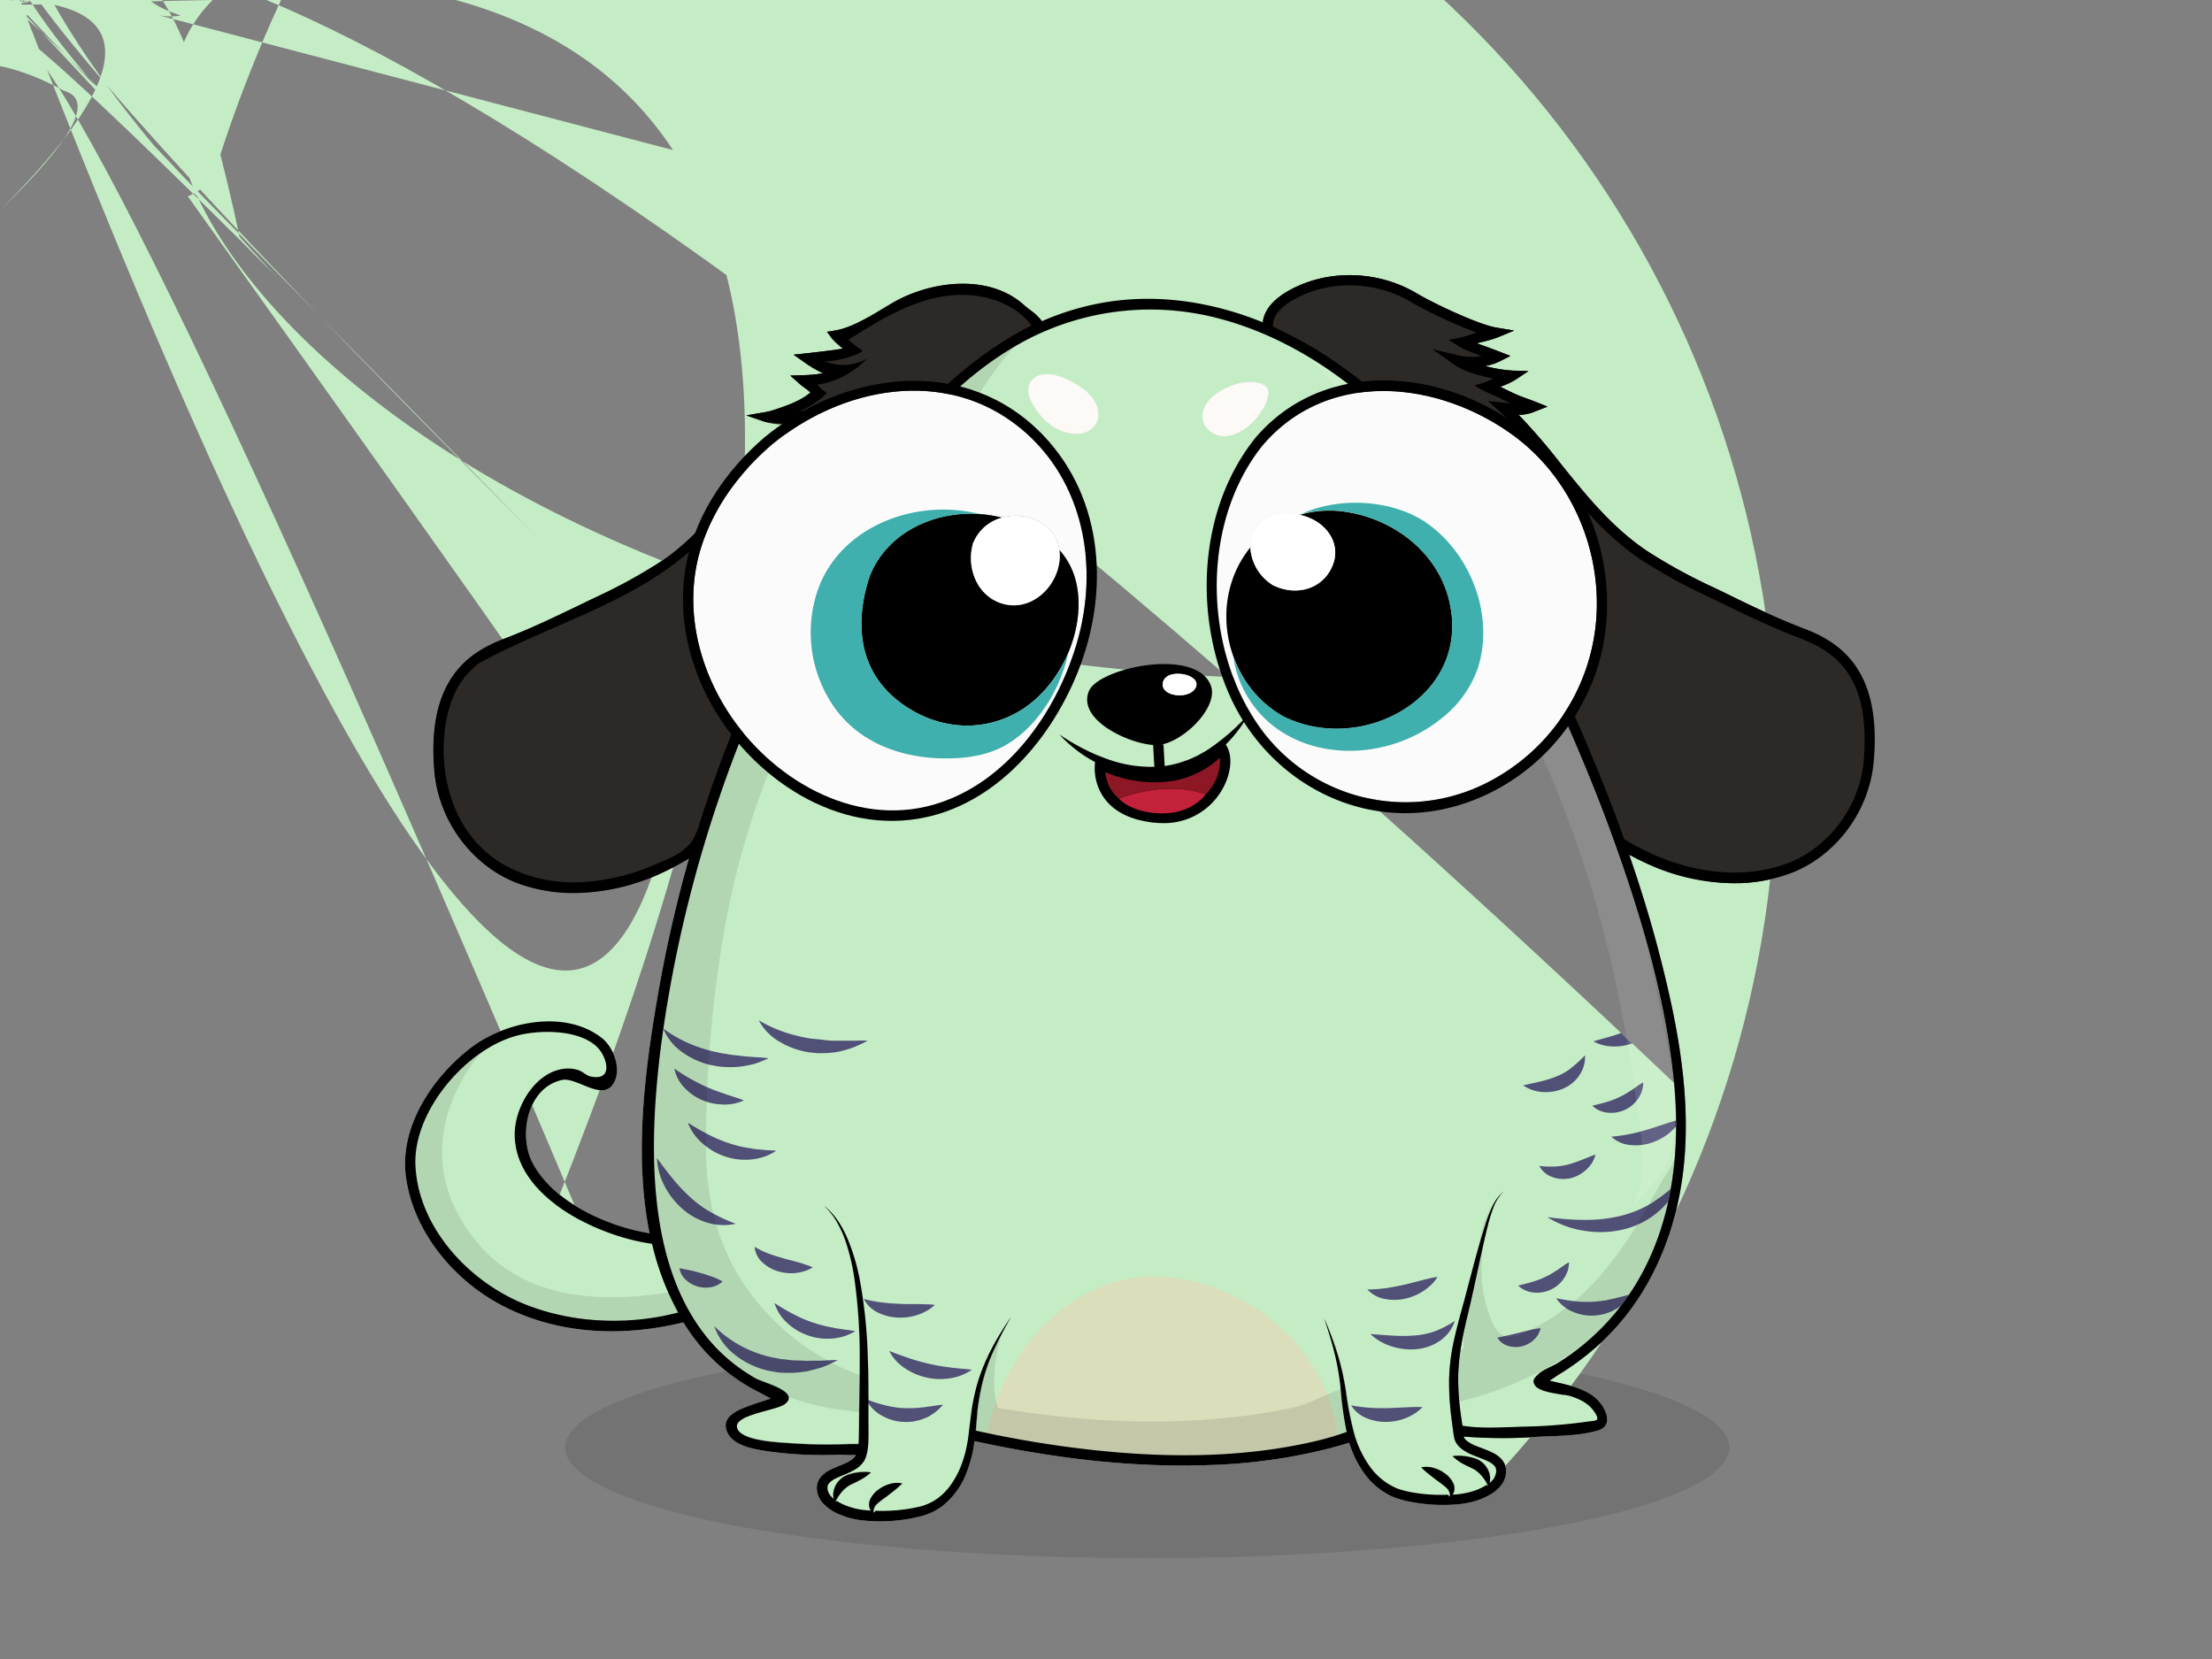 <!--  ~ Copyright (C) 2018 Baidu, Inc. All Rights Reserved.  --><svg viewBox="0 0 640 480" xmlns="http://www.w3.org/2000/svg"><rect x="0" y="0" width="640" height="480" fill="#808080" stroke="none"/>    <g id="back-ground-cl">        <rect fill="none" width="640" height="480" />        <ellipse opacity="0.1" cx="331.93" cy="418.82" rx="168.39" ry="32.01"/>    </g>    <g id="body">        <defs>            <clipPath id="outline">                <path fill="none"  d="M180.84,358.23c-13.37-3.79-31.9-13.93-31.89-30.06,0-7.83,5.89-17.95,14.25-18.91a9.84,9.84,0,0,1,4.14.38c1.26.4,2.41,1.63,3.63,1.87,6.6,1.28,4.62-5.39,2.32-8-5-5.78-17.34-5.63-24-3.76-14.65,4.1-29.75,21.85-29.06,37.44.77,17.19,14.14,32.19,29.19,39.12,14.31,6.59,31.64,7.43,46.85,3.51a78.41,78.41,0,0,1-7.55-19.88A60.85,60.85,0,0,1,180.84,358.23Z"/><path fill="none"  d="M227.26,177.87c11-21.26,23.71-42.61,40.14-60.17,9-9.61,19.47-17.89,31.21-23.51a14.09,14.09,0,0,0-2.36-2c-.65-.49-1.33-1-2-1.58-.38-.34-.77-.67-1.16-1h0c-8.76-6.76-23-5-32.5.13-.36.19-.72.4-1.08.61l-1.68,1C254,93.7,249.36,96.51,245,97.91c1.6,1.34,3,2.5,2.61,4a2.25,2.25,0,0,1-1.89,1.66c-1.49.36-4.65.79-7.31,1.12a7.66,7.66,0,0,0,5.34,1l7.2-1.8L245,108.39c-2.29,1.72-5.44,2.47-8.5,2.81a3.54,3.54,0,0,1,1.23,2.26,2.35,2.35,0,0,1-.78,1.89,21.32,21.32,0,0,1-5.83,3.72l1.17-.23,1.3-.25a15.11,15.11,0,0,1,1.51-.15,8.49,8.49,0,0,0,1.9-.24l1.54,2.57h0c-9.17,5.59-16.37,14.08-23.34,22.3C208.55,150.9,201.69,159,193,164.8a155.52,155.52,0,0,1-19.61,10.75l-3.93,1.9c-7.28,3.51-14.8,7.15-22.44,10-10.21,3.88-20.38,11.08-18.4,35.15,1.1,13.33,10,25.38,22.11,30C162.21,257,176.45,256,189.83,250a80.26,80.26,0,0,0,10.82-6A379.27,379.27,0,0,1,227.26,177.87Z"/><path fill="none"  d="M520.85,184.67c-7.64-2.9-15.17-6.54-22.45-10.06l-3.92-1.89A155.43,155.43,0,0,1,474.88,162c-10.56-7.09-18.13-16.52-25.45-25.65C444.35,130,439.55,124,434,119.1l-3.5-3.1,4.65.49c.75.08,1.38.16,1.93.25-.69-.32-1.37-.66-2-1l-1.69-.83-.58-.26a7,7,0,0,1-2.7-1.74,1.64,1.64,0,0,1-.36-1.47c.21-.86.9-1.32,2.32-1.92-4-.8-8.74-2.19-11.18-3.94L414.45,101l7.66,1.92a17.3,17.3,0,0,0,6.56.13c-2.16-.79-4.63-1.65-5.91-2a1.81,1.81,0,0,1-1.62-1.73c0-1.57,1.51-2,6-3.12a131.34,131.34,0,0,1-18.74-8.73C398,81.3,384.69,81,374.45,86.62c-2.76,1.52-6.07,4-6.19,7.32a2.12,2.12,0,0,0,.07.61c2.72,1.21,5.4,2.53,8,4,17.45,9.58,32.34,23.66,43.88,39.81,6.56,9.19,11.57,19.21,16.62,29.28,5.92,11.76,11.65,23.61,17.05,35.62,5.84,13,11.3,26.22,16.11,39.66a80.76,80.76,0,0,0,8.08,4.26c13.38,6,27.62,7,39.06,2.65,12.12-4.6,21-16.65,22.11-30C541.23,195.74,531.06,188.54,520.85,184.67Z"/><path fill="none"  d="M436.3,173.2c-9.43-18.93-19.18-36.8-34.42-51.77C388,107.82,371,96.84,352.08,92a77.3,77.3,0,0,0-58.72,8.25c-20,11.78-34.51,30.8-46.8,50.08a377.61,377.61,0,0,0-52.42,133.53c-1.64,9-3,18.11-3.91,27.25-2.95,30.41-1.69,70.58,28.42,87.66,2.13,1.21,13,3.8,8.39,7.39-2.4,1.85-14.49,3-13.86,6.68.69,4.07,12.39,4.42,15.14,4.64a154.25,154.25,0,0,0,17.6.25c.53,0,1.45,0,2.42,0q.06-.66.09-1.35c.11-3.78.06-7.79.17-11.67s.13-7.78.11-11.66a160.42,160.42,0,0,0-1.55-23.2,61.18,61.18,0,0,0-2.71-11.26,33,33,0,0,0-2.45-5.25,18.37,18.37,0,0,0-3.63-4.52c3.15,2.36,5.25,5.89,6.81,9.48a61,61,0,0,1,3.42,11.29A144,144,0,0,1,251,393c.14,3.92.19,7.83.18,11.74l0,5.84c0,1.94.07,3.89,0,5.9a21,21,0,0,1-.27,3.11,11.26,11.26,0,0,1-.38,1.6l-.13.4-.18.46a5.61,5.61,0,0,1-.49.86,7.83,7.83,0,0,1-2.67,2.32,25.27,25.27,0,0,1-2.81,1.33c-.91.39-1.79.74-2.58,1.14a6,6,0,0,0-1.87,1.34,2,2,0,0,0-.46,1.63,3.7,3.7,0,0,0,.8,1.91,6.76,6.76,0,0,0,1,1,5.49,5.49,0,0,1,.23-3.1,6.54,6.54,0,0,1,2.79-3.36,8.4,8.4,0,0,1,2-.78,10.89,10.89,0,0,1,1.87-.38A13.21,13.21,0,0,1,252,426a13.14,13.14,0,0,1-3.14,2.28c-1.12.61-2.2,1.07-3,1.5a9.26,9.26,0,0,0-2.27,1.93,12.58,12.58,0,0,0-1.91,3l.46-.38a13.8,13.8,0,0,0,2.26,1.18,20.33,20.33,0,0,0,5.24,1.41c.79.1,1.58.16,2.37.22a2.79,2.79,0,0,1-.44-.92,3.62,3.62,0,0,1,.16-2.18,7.25,7.25,0,0,1,2.47-3,10,10,0,0,1,3.24-1.61,7.37,7.37,0,0,1,3.65-.16,28.07,28.07,0,0,1-2.6,2.27c-.85.67-1.66,1.29-2.49,1.91a19.8,19.8,0,0,0-2.22,1.75,3.12,3.12,0,0,0-.74,1,2.58,2.58,0,0,0-.21,1.56l.56-.58a47.85,47.85,0,0,0,7.57-.3,42,42,0,0,0,5.57-1,14.81,14.81,0,0,0,4.79-2.29,16.64,16.64,0,0,0,3.79-3.88,25,25,0,0,0,2.71-4.86,34.06,34.06,0,0,0,1.72-5.38,46.87,46.87,0,0,0,.89-5.65l.74-5.85q.45-2.92,1.17-5.81c1.92-7.71,5.82-14.69,10.24-21.09a114.47,114.47,0,0,0-5.34,10.39,52.49,52.49,0,0,0-3.46,11c-.38,1.89-.69,3.8-.91,5.71l-.48,5.76a315.77,315.77,0,0,0,34,5.62c21.48,2.29,43.63,2.35,64.74-2.67a85,85,0,0,0,8.6-2.57,97,97,0,0,1-1.61-10.87,72.73,72.73,0,0,0-1.72-11.11c-.87-3.66-2-7.26-3.18-10.85a96.89,96.89,0,0,1,3.95,10.64,74.87,74.87,0,0,1,2.41,11.13,92.35,92.35,0,0,0,2.15,11,30.37,30.37,0,0,0,4.54,9.88,18.59,18.59,0,0,0,8.12,6.57,28.16,28.16,0,0,0,5.23,1.25,43.47,43.47,0,0,0,5.47.53c1.29.05,2.59,0,3.89,0l.55.57a2.58,2.58,0,0,0-.2-1.56,3.44,3.44,0,0,0-.74-1,25,25,0,0,0-2.22-1.75c-.83-.61-1.65-1.24-2.49-1.9a28.12,28.12,0,0,1-2.61-2.27,7.41,7.41,0,0,1,3.66.16,9.89,9.89,0,0,1,3.23,1.61,7.13,7.13,0,0,1,2.48,3,3.59,3.59,0,0,1,.15,2.17,2.82,2.82,0,0,1-.45.94h.24a23.88,23.88,0,0,0,5.27-.87,17,17,0,0,0,4.38-1.94l.45.38a12.58,12.58,0,0,0-1.91-3,9.22,9.22,0,0,0-2.26-1.93c-.84-.44-1.93-.89-3.05-1.5a13.34,13.34,0,0,1-3.13-2.29,13.58,13.58,0,0,1,3.88.05,12.49,12.49,0,0,1,1.87.39,8.58,8.58,0,0,1,2,.78,6.52,6.52,0,0,1,2.78,3.36A5.43,5.43,0,0,1,431,429a4.45,4.45,0,0,0,1.85-3.07,2.27,2.27,0,0,0-.41-1.65,5.38,5.38,0,0,0-1.71-1.31c-1.49-.77-3.31-1.33-5.14-2.13a12.62,12.62,0,0,1-2.76-1.6,6.38,6.38,0,0,1-1.26-1.28l-.27-.38c-.09-.16-.18-.32-.25-.48a4.82,4.82,0,0,1-.32-.92c-.14-.6-.19-1.08-.26-1.54l-.2-1.4-.37-2.83a81.22,81.22,0,0,1-.68-11.49,58.94,58.94,0,0,1,1.49-11.44c.81-3.74,1.84-7.4,2.85-11l2.9-10.94c1-3.65,2-7.29,3.17-10.9a42.86,42.86,0,0,1,2-5.34,13.72,13.72,0,0,1,3.37-4.56,13.4,13.4,0,0,0-3,4.74,44.05,44.05,0,0,0-1.64,5.38c-.93,3.65-1.73,7.33-2.51,11s-1.58,7.38-2.43,11.08-1.78,7.32-2.45,11a63.33,63.33,0,0,0-1.16,11,80,80,0,0,0,.87,11.09l.38,2.57c5.45.88,11.4.47,16.8.3a155.32,155.32,0,0,0,19.15-1.45c2.35-.37,3.94,0,2.57-2.3-1.6-2.7-4-4-6.92-5-2.41-.83-9.31-1-10.72-3.45-.76-1.35.09-2.06,1-2.94,1.36-1.35,4-2.21,5.61-3.25q3-1.87,5.8-4a69.52,69.52,0,0,0,18.79-22.2c9-16.71,10.94-36.3,9.17-54.93-2.25-23.73-9.25-47.33-17.25-69.68C458.45,219.48,447.73,196.14,436.3,173.2Z"/><path d="M521.92,181.86c-7.53-2.85-15-6.46-22.22-10-1.31-.63-2.61-1.27-3.92-1.89a153.52,153.52,0,0,1-19.23-10.54c-10.18-6.83-17.6-16.09-24.78-25A176.51,176.51,0,0,0,439.36,120a11.44,11.44,0,0,0,4.88-1l3.48-1.34c-.45-.25-2.26-.9-2.72-1.08-2.89-1.11-5.83-2.13-8.6-3.51l-1.75-.86-.6-.27.53-.21a22.32,22.32,0,0,0,3.71-1.74l3.93-2.6-4.71-.15a40.22,40.22,0,0,1-7.87-1.33A16,16,0,0,0,434,104.5l3-1.52-3.1-1.21c-.21-.08-3.61-1.39-6.66-2.45l1.18-.29a40.57,40.57,0,0,0,4.84-1.39l4.83-2-5.16-.86c-5.18-.86-18.16-7-22.94-9.85-11.26-6.74-25.75-7.11-36.9-.94-4.68,2.59-7.32,5.79-7.69,9.28-13.61-5.53-28.36-8.09-43.05-6.19a76.87,76.87,0,0,0-20.85,5.84,14.8,14.8,0,0,0-3.35-3.18,21.44,21.44,0,0,1-1.75-1.4c-.44-.39-.89-.77-1.35-1.13-10.23-7.89-25.7-5.6-35.76-.13-.4.22-.8.44-1.19.68l-1.7,1c-4.47,2.71-10,6.09-14.66,6.85l-2.42.41a22.22,22.22,0,0,0,3.68,4.07c.26.22.59.49.9.77-3.34.59-10,1.31-10.12,1.32l-4.12.44L233,105a32,32,0,0,0,5.16,3,36.61,36.61,0,0,1-5.74.55l-3.75.12,2.8,2.5a16.07,16.07,0,0,0,1.3,1,14.59,14.59,0,0,1,1.72,1.4c-3,2.57-7.35,4-11.29,5.27a10.63,10.63,0,0,1-1.49.35l-5.77,1,5.54,1.9c3.56.42,6,.71,8.28.33.55-.08,1.1-.18,1.64-.28-7,5.48-12.85,12.37-18.53,19.08-6.5,7.66-13.22,15.59-21.53,21.17a152.82,152.82,0,0,1-19.23,10.54l-3.94,1.9c-7.22,3.48-14.68,7.09-22.19,9.94-10.6,4-22.49,12-20.33,38.19,1.2,14.46,10.85,27.54,24,32.54a46.33,46.33,0,0,0,16.42,2.88,61.24,61.24,0,0,0,24.95-5.6,82,82,0,0,0,8.3-4.37q-4.87,17.16-8.13,34.73c-4.14,22.8-8.11,49.66-3.25,73.68a61.05,61.05,0,0,1-11.49-3.1c-8.62-3.25-17.72-8.74-22.26-17.06-4.28-7.83-1.8-21.94,8.41-24.19,4.47-1,12.6,7.2,15.42-.06,1.53-3.95-.72-9.61-3.9-12.09-10.76-8.4-28.1-4.73-38,2.92-11.08,8.57-20.66,22.88-18.66,37.35,2.16,15.63,13.44,29.31,27,36.7,16.23,8.81,35.25,9.71,53.28,5.31.12.2.23.41.36.61a53.84,53.84,0,0,0,16.37,16.68,51.84,51.84,0,0,0,5.28,3c.46.23,2,1.13,3.24,1.71l-.3.13c-1.79.62-3.6,1.16-5.38,1.81-3.43,1.25-9.09,3.22-6.82,8,1.88,3.91,8,4.8,11.71,5.38a115.9,115.9,0,0,0,20,1c1.44,0,3.41.1,5.39.06a2.12,2.12,0,0,1-.23.41c-.74,1.09-2.47,1.87-4.23,2.59-.89.37-1.82.74-2.77,1.21a8.73,8.73,0,0,0-2.83,2.08,5,5,0,0,0-1,1.81,5.56,5.56,0,0,0-.17,2,6.77,6.77,0,0,0,1.39,3.44,13.11,13.11,0,0,0,5.38,3.75,23.22,23.22,0,0,0,6,1.58,48.42,48.42,0,0,0,12-.11,44.67,44.67,0,0,0,5.92-1.2,17.45,17.45,0,0,0,5.65-2.83,22.49,22.49,0,0,0,7.1-10,36.65,36.65,0,0,0,2.14-8.76c22.5,4.91,45.67,7.82,68.72,6.91a160.11,160.11,0,0,0,32.55-4.44c2.41-.6,4.79-1.27,7.16-2a29.81,29.81,0,0,0,3.82,8.09,20.41,20.41,0,0,0,9.07,7.68,30.89,30.89,0,0,0,5.73,1.5,48.47,48.47,0,0,0,11.62.64c1-.07,1.92-.15,2.93-.3a23.78,23.78,0,0,0,2.95-.64,19.25,19.25,0,0,0,5.58-2.52,10.22,10.22,0,0,0,2.4-2.3,7.75,7.75,0,0,0,.86-1.58l.26-.89a6.6,6.6,0,0,0,.14-.89,6,6,0,0,0-.15-1.91,5.47,5.47,0,0,0-.87-1.78,8,8,0,0,0-2.72-2.14c-1.88-.95-3.7-1.48-5.33-2.19a10.32,10.32,0,0,1-2.14-1.2,4.2,4.2,0,0,1-.73-.73l-.14-.19-.08-.15c0-.08-.07-.18-.1-.29l.76.07a142.39,142.39,0,0,0,20.86,0c5.56-.29,11.91-.21,17.3-1.84,3.77-1.13,2.9-4.86.85-7.64-3.27-4.44-9.45-5.46-14.46-6.64l-.42-.13c.93-.57,1.95-1.32,2.33-1.55a77.7,77.7,0,0,0,11.85-8.79c14-12.67,21.84-30.36,24.29-48.89,2.85-21.54-1.3-43.23-6.67-64-2.52-9.77-5.48-19.4-8.78-28.92,1.74.95,3.51,1.84,5.32,2.65a61,61,0,0,0,24.95,5.6,46.05,46.05,0,0,0,16.41-2.88c13.18-5,22.83-18.07,24-32.53C544.4,193.85,532.51,185.88,521.92,181.86,189.85,250a61.52,61.52,0,0,1-23.71,5.32c-9.54,0-19.28-3-26.28-9.49-9-8.33-12.48-21.47-11.26-33.69a36.83,36.83,0,0,1,2.54-10.54,22.16,22.16,0,0,1,6.17-8.63c.29-.24.51-.51.78-.76a5.94,5.94,0,0,1,1.2-.69c.86-.47,1.74-.93,2.61-1.38q2.63-1.37,5.3-2.62c3.58-1.7,7.19-3.31,10.81-4.9s7.25-3.16,10.86-4.78,7.14-3.29,10.64-5.1,6.88-3.72,10.16-5.84a84.58,84.58,0,0,0,8.3-6.05c15.79-13.08,26.24-32.4,44-42.66a54.9,54.9,0,0,0-10.86.87,23.87,23.87,0,0,0,8.14-5.35,11.45,11.45,0,0,1-2.76-2.41,24.69,24.69,0,0,0,14.31-7.5,13.72,13.72,0,0,1-12.29.63c2.29.4,9.19-1.35,11-2.8.25-.2-2.37-1.72-4.08-3.32,8.28-5.21,16.81-10.51,26.42-12.38s20.66.46,26.62,8.22c-26.53,13.45-45.4,38.28-60.41,64a399.05,399.05,0,0,0-35.57,79.81,18.63,18.63,0,0,1-2.78,6.11,16.78,16.78,0,0,1-6.08,4.26Q191.76,249.19,189.85,250,149.39,376.28c-15-6.93-28.42-21.93-29.19-39.12-.69-15.59,14.41-33.34,29.06-37.44,6.69-1.87,19-2,24,3.76,2.3,2.64,4.28,9.31-2.32,8-1.22-.24-2.37-1.47-3.63-1.87a9.84,9.84,0,0,0-4.14-.38c-8.36,1-14.24,11.08-14.25,18.91,0,16.13,18.52,26.27,31.89,30.06a60.85,60.85,0,0,0,7.85,1.68,78.41,78.41,0,0,0,7.55,19.88C181,383.71,163.7,382.87,149.39,376.28,335-63c1.77,18.63-.21,38.22-9.17,54.93a69.52,69.52,0,0,1-18.79,22.2q-2.81,2.16-5.8,4c-1.64,1-4.25,1.9-5.61,3.25-.88.88-1.73,1.59-1,2.94,1.41,2.48,8.31,2.62,10.72,3.45,2.94,1,5.32,2.31,6.92,5,1.37,2.3-.22,1.93-2.57,2.3a155.32,155.32,0,0,1-19.15,1.45c-5.4.17-11.35.58-16.8-.3l-.38-2.57a80,80,0,0,1-.87-11.09,63.33,63.33,0,0,1,1.16-11c.67-3.68,1.6-7.31,2.45-11s1.63-7.39,2.43-11.08,1.58-7.37,2.51-11a44.05,44.05,0,0,1,1.64-5.38,13.4,13.4,0,0,1,3-4.74,13.72,13.72,0,0,0-3.37,4.56,42.86,42.86,0,0,0-2,5.34c-1.15,3.61-2.18,7.25-3.17,10.9l-2.9,10.94c-1,3.62-2,7.28-2.85,11a58.94,58.94,0,0,0-1.49,11.44,81.22,81.22,0,0,0,.68,11.49l.37,2.83.2,1.4c.07.46.12.94.26,1.54a4.82,4.82,0,0,0,.32.92c.07.16.16.32.25.48l.27.38a6.38,6.38,0,0,0,1.26,1.28,12.62,12.62,0,0,0,2.76,1.6c1.83.8,3.65,1.36,5.14,2.13a5.38,5.38,0,0,1,1.71,1.31,2.27,2.27,0,0,1,.41,1.65A4.45,4.45,0,0,1,431,429a5.43,5.43,0,0,0-.23-3.13,6.52,6.52,0,0,0-2.78-3.36,8.58,8.58,0,0,0-2-.78,12.49,12.49,0,0,0-1.87-.39,13.58,13.58,0,0,0-3.88-.05,13.34,13.34,0,0,0,3.13,2.29c1.12.61,2.21,1.06,3.05,1.5a9.22,9.22,0,0,1,2.26,1.93,12.58,12.58,0,0,1,1.91,3l-.45-.38a17,17,0,0,1-4.38,1.94,23.88,23.88,0,0,1-5.27.87h-.24a2.82,2.82,0,0,0,.45-.94,3.59,3.59,0,0,0-.15-2.17,7.13,7.13,0,0,0-2.48-3,9.89,9.89,0,0,0-3.23-1.61,7.41,7.41,0,0,0-3.66-.16,28.12,28.12,0,0,0,2.61,2.27c.84.66,1.66,1.29,2.49,1.9a25,25,0,0,1,2.22,1.75,3.44,3.44,0,0,1,.74,1,2.58,2.58,0,0,1,.2,1.56l-.55-.57c-1.3.05-2.6.06-3.89,0a43.47,43.47,0,0,1-5.47-.53,28.16,28.16,0,0,1-5.23-1.25,18.59,18.59,0,0,1-8.12-6.57,30.37,30.37,0,0,1-4.54-9.88,92.35,92.35,0,0,1-2.15-11,74.87,74.87,0,0,0-2.41-11.13,96.89,96.89,0,0,0-3.95-10.64c1.19,3.59,2.31,7.19,3.18,10.85a72.73,72.73,0,0,1,1.72,11.11,97,97,0,0,0,1.61,10.87,85,85,0,0,1-8.6,2.57c-21.11,5-43.26,5-64.74,2.67a315.77,315.77,0,0,1-34-5.62l.48-5.76c.22-1.91.53-3.82.91-5.71a52.49,52.49,0,0,1,3.46-11A114.47,114.47,0,0,1,292.54,381c-4.42,6.4-8.32,13.38-10.24,21.09q-.72,2.88-1.17,5.81l-.74,5.85a46.87,46.87,0,0,1-.89,5.65,34.06,34.06,0,0,1-1.72,5.38,25,25,0,0,1-2.71,4.86,16.64,16.64,0,0,1-3.79,3.88,14.81,14.81,0,0,1-4.79,2.29,42,42,0,0,1-5.57,1,47.85,47.85,0,0,1-7.57.3l-.56.58a2.58,2.58,0,0,1,.21-1.56,3.12,3.12,0,0,1,.74-1,19.8,19.8,0,0,1,2.22-1.75c.83-.62,1.64-1.24,2.49-1.91a28.07,28.07,0,0,0,2.6-2.27,7.37,7.37,0,0,0-3.65.16,10,10,0,0,0-3.24,1.61,7.25,7.25,0,0,0-2.47,3,3.62,3.62,0,0,0-.16,2.18,2.79,2.79,0,0,0,.44.92c-.79-.06-1.58-.12-2.37-.22a20.33,20.33,0,0,1-5.24-1.41,13.8,13.8,0,0,1-2.26-1.18l-.46.38a12.58,12.58,0,0,1,1.91-3,9.26,9.26,0,0,1,2.27-1.93c.84-.43,1.92-.89,3-1.5A13.14,13.14,0,0,0,252,426a13.21,13.21,0,0,0-3.88.05,10.89,10.89,0,0,0-1.87.38,8.4,8.4,0,0,0-2,.78,6.54,6.54,0,0,0-2.79,3.36,5.49,5.49,0,0,0-.23,3.1,6.76,6.76,0,0,1-1-1,3.7,3.7,0,0,1-.8-1.91,2,2,0,0,1,.46-1.63,6,6,0,0,1,1.87-1.34c.79-.4,1.67-.75,2.58-1.14a25.27,25.27,0,0,0,2.81-1.33,7.83,7.83,0,0,0,2.67-2.32,5.61,5.61,0,0,0,.49-.86l.18-.46.13-.4a11.26,11.26,0,0,0,.38-1.6,21,21,0,0,0,.27-3.11c.05-2,0-4,0-5.9l0-5.84c0-3.91,0-7.82-.18-11.74a144,144,0,0,0-2.44-23.41,61,61,0,0,0-3.42-11.29c-1.56-3.59-3.66-7.12-6.81-9.48a18.37,18.37,0,0,1,3.63,4.52,33,33,0,0,1,2.45,5.25,61.18,61.18,0,0,1,2.71,11.26,160.42,160.42,0,0,1,1.55,23.2c0,3.88-.05,7.77-.11,11.66s-.06,7.89-.17,11.67q0,.69-.09,1.35c-1,0-1.89,0-2.42,0a154.25,154.25,0,0,1-17.6-.25c-2.75-.22-14.45-.57-15.14-4.64-.63-3.64,11.46-4.83,13.86-6.68,4.66-3.59-6.26-6.18-8.39-7.39-30.11-17.08-31.37-57.25-28.42-87.66.88-9.14,2.27-18.22,3.91-27.25a377.61,377.61,0,0,1,52.42-133.53c12.29-19.28,26.79-38.3,46.8-50.08A77.3,77.3,0,0,1,352.08,92c18.94,4.84,35.95,15.82,49.8,29.43,15.24,15,25,32.84,34.42,51.77,11.43,22.94,22.15,46.28,30.8,70.43C475.1,266,482.1,289.58,484.35,313.31,54.9-93.5c-1.1,13.33-10,25.38-22.11,30-11.44,4.34-25.68,3.38-39.06-2.65a80.76,80.76,0,0,1-8.08-4.26c-4.81-13.44-10.27-26.65-16.11-39.66-5.4-12-11.13-23.86-17.05-35.62-5-10.07-10.06-20.09-16.62-29.28-11.54-16.15-26.43-30.23-43.88-39.81-2.61-1.43-5.29-2.75-8-4a2.12,2.12,0,0,1-.07-.61c.12-3.29,3.43-5.8,6.19-7.32,10.24-5.67,23.55-5.32,33.91.89a131.34,131.34,0,0,0,18.74,8.73,31.35,31.35,0,0,1-8,2.1c-.07.09,3.16,2,3.33,2.14a34.19,34.19,0,0,0,5.22,2.21,3.48,3.48,0,0,0,1,.36,17.3,17.3,0,0,1-6.56-.13L414.45,101l6.42,4.59c2.44,1.75,7.16,3.14,11.18,3.94a22,22,0,0,1-5.32,1.92c-.28,0,1.74,1.23,2.69,1.67,1.11.52,2.48,1.16,3.37,1.54l.58.26,1.69.83c.66.33,1.34.67,2,1-.55-.09-1.18-.17-1.93-.25l-4.65-.49,3.5,3.1c5.54,4.92,10.34,10.9,15.42,17.22,7.32,9.13,14.89,18.56,25.45,25.65a155.43,155.43,0,0,0,19.6,10.75l3.92,1.89c7.28,3.52,14.81,7.16,22.45,10.06C531.06,188.54,541.23,195.74,539.25,219.81Z"/>            </clipPath>        </defs>        <g clip-path="url(#outline)">            <rect fill="#C5EDC5" width="640" height="480" />        </g>    </g>    <g id="pattern">        <g clip-path="url(#outline)">            <path fill="#515178"  d="M452.2,315a10.59,10.59,0,0,0,4.79-3.93,9.23,9.23,0,0,0,1.6-5.73,41.53,41.53,0,0,1-3.94,3.62,16.43,16.43,0,0,1-4,2.36,30.14,30.14,0,0,1-4.62,1.5c-1.65.41-3.39.77-5.33,1.21a11,11,0,0,0,5.55,1.92A13,13,0,0,0,452.2,315Z"/><path fill="#515178"  d="M197.27,349.6a19,19,0,0,0,7.35,4.14,16.14,16.14,0,0,0,8.24.34,55.25,55.25,0,0,1-7-3.24,32.19,32.19,0,0,1-5.9-4.23,48.7,48.7,0,0,1-5.1-5.33c-1.62-1.95-3.16-4-4.78-6.21A18.77,18.77,0,0,0,192.2,343,22.58,22.58,0,0,0,197.27,349.6Z"/><path fill="#515178"  d="M224.91,397.06a23.36,23.36,0,0,0,2.64.15,28.34,28.34,0,0,0,5.22-.35,7.8,7.8,0,0,0,1.28-.23l1.26-.32c.84-.21,1.66-.45,2.48-.69a44.9,44.9,0,0,0,4.68-2.12c-1.74,0-3.39.1-5,.19-.83,0-1.65,0-2.46,0s-1.62.11-2.43,0c-1.6-.11-3.2,0-4.76-.29-.77-.12-1.57-.11-2.33-.28l-2.3-.43a35.06,35.06,0,0,1-8.7-3.22,33.37,33.37,0,0,1-7.82-5.77,17.75,17.75,0,0,0,6.07,8.37,24.09,24.09,0,0,0,9.59,4.52Z"/><path fill="#515178"  d="M251,301.11c-1.48-.12-2.88,0-4.28,0s-2.76,0-4.12,0-2.7,0-4-.2-2.63-.26-3.94-.41a46.36,46.36,0,0,1-7.65-1.86,39.27,39.27,0,0,1-7.48-3.43,15.66,15.66,0,0,0,6.14,6.26,23.48,23.48,0,0,0,8.39,3l2.22.23a20.78,20.78,0,0,0,2.23,0,25.62,25.62,0,0,0,4.38-.46A33.12,33.12,0,0,0,247,303,32.27,32.27,0,0,0,251,301.11Z"/><path fill="#515178"  d="M198.49,370.35a8.42,8.42,0,0,0,7.1,2.09,6.64,6.64,0,0,0,3.48-1.68,21.91,21.91,0,0,0-3.27-1.46c-1-.33-1.93-.68-2.87-.92s-1.87-.53-2.89-.76-2.1-.45-3.46-.67A5.88,5.88,0,0,0,198.49,370.35Z"/><path fill="#515178"  d="M210.13,304.93c-1.31-.16-2.58-.47-3.85-.74a43.64,43.64,0,0,1-7.38-2.5,37.13,37.13,0,0,1-7-4.11,15.36,15.36,0,0,0,5.44,6.8,22.62,22.62,0,0,0,8,3.7l2.18.42a20,20,0,0,0,2.19.21,25.6,25.6,0,0,0,4.38-.1,33.39,33.39,0,0,0,4.26-.82,31.83,31.83,0,0,0,4-1.59c-1.46-.24-2.85-.27-4.23-.37s-2.74-.2-4.08-.37S211.42,305.21,210.13,304.93Z"/><path fill="#515178"  d="M471.52,331.27a14.34,14.34,0,0,0,5.83-.49,16.14,16.14,0,0,0,5.14-2.58,20.19,20.19,0,0,0,2.11-1.92,15.24,15.24,0,0,0,1.66-2.37,17.24,17.24,0,0,0-2.73.72c-.89.22-1.7.54-2.53.8-1.64.52-3.2,1.07-4.77,1.52s-3.13.86-4.76,1.18a40.54,40.54,0,0,1-5.25.73A9,9,0,0,0,471.52,331.27Z"/><path fill="#515178"  d="M408.74,407.11c-.92,0-1.78.07-2.65.1-1.72.07-3.37.18-5,.2s-3.25,0-4.91-.12a41.48,41.48,0,0,1-5.25-.69,9,9,0,0,0,4.47,3.72,14.23,14.23,0,0,0,5.75,1.08,16.1,16.1,0,0,0,5.64-1.12,17.86,17.86,0,0,0,2.54-1.3,15.65,15.65,0,0,0,2.24-1.84A19.24,19.24,0,0,0,408.74,407.11Z"/><path fill="#515178"  d="M410.59,370.63c-1.67.41-3.26.86-4.86,1.2s-3.18.66-4.83.88a40.42,40.42,0,0,1-5.28.38,9.09,9.09,0,0,0,5.13,2.75,14.41,14.41,0,0,0,5.85-.1,16.05,16.05,0,0,0,5.29-2.25,18.32,18.32,0,0,0,2.23-1.78,14.76,14.76,0,0,0,1.82-2.26,19,19,0,0,0-2.78.55C412.27,370.16,411.43,370.42,410.59,370.63Z"/><path fill="#515178"  d="M241,384.12a39,39,0,0,1-5.82-1.48,37.4,37.4,0,0,1-5.52-2.36,63.23,63.23,0,0,1-5.58-3.27,12.89,12.89,0,0,0,3.75,5.82,16.62,16.62,0,0,0,6.06,3.59,16.79,16.79,0,0,0,7,.85,15.81,15.81,0,0,0,3.42-.67,16.51,16.51,0,0,0,3.14-1.44c-1.16-.29-2.25-.33-3.32-.51S242,384.38,241,384.12Z"/><path fill="#515178"  d="M207.65,319.48c.52,0,1,.08,1.55.1a8.81,8.81,0,0,0,1.54-.05c.52,0,1-.12,1.53-.19a14.71,14.71,0,0,0,2.95-.95,27.94,27.94,0,0,0-2.83-1l-1.35-.46-.67-.19-.65-.25c-.43-.15-.86-.3-1.29-.43l-1.26-.47a10.16,10.16,0,0,1-1.23-.49c-.41-.17-.83-.31-1.23-.49-1.6-.7-3.16-1.49-4.73-2.37s-3.14-1.87-4.85-3.06a10.67,10.67,0,0,0,2.87,5.49,15.51,15.51,0,0,0,5.12,3.61,16.76,16.76,0,0,0,3,.95C206.62,319.3,207.13,319.43,207.65,319.48Z"/><path fill="#515178"  d="M217.52,335.45a16.34,16.34,0,0,0,3.68-.81,17.09,17.09,0,0,0,3.35-1.65c-1.27-.21-2.44-.15-3.61-.29s-2.28-.17-3.39-.4a34.56,34.56,0,0,1-6.36-1.45,39.54,39.54,0,0,1-6.07-2.52c-2-1-4-2.17-6.09-3.48a14.9,14.9,0,0,0,4.32,6.06,18.54,18.54,0,0,0,6.6,3.74A17.73,17.73,0,0,0,217.52,335.45Z"/><path fill="#515178"  d="M274.84,395.63a54.9,54.9,0,0,1-5.85-1,55.64,55.64,0,0,1-5.73-1.59c-1.93-.63-3.85-1.35-6-2.17a13.41,13.41,0,0,0,4.55,5,18,18,0,0,0,6.26,2.69,17.8,17.8,0,0,0,6.82.22,15.48,15.48,0,0,0,3.27-.87,15.26,15.26,0,0,0,3-1.58c-1.15-.23-2.21-.22-3.27-.36S275.85,395.8,274.84,395.63Z"/><path fill="#515178"  d="M230.62,365.14c-1.45-.43-2.85-.73-4.18-1.14s-2.66-.77-4-1.28a23.59,23.59,0,0,1-4.11-2,6.88,6.88,0,0,0,2.38,4.64,11.34,11.34,0,0,0,4.59,2.52,13.39,13.39,0,0,0,5.06.43,16.94,16.94,0,0,0,2.47-.53,11.74,11.74,0,0,0,2.33-1.09,14.75,14.75,0,0,0-2.35-.87C232.09,365.53,231.34,365.32,230.62,365.14Z"/><path fill="#515178"  d="M270.52,408.65a15.58,15.58,0,0,0,2.31-2.21,27.74,27.74,0,0,0-3.08.4c-.49.06-1,.11-1.45.19-.24,0-.47.07-.71.12l-.7.05q-.7.06-1.38.15l-1.36.06c-.23,0-.45,0-.67,0l-.67,0c-.45,0-.89,0-1.33,0a27.19,27.19,0,0,1-5.3-.8,42.62,42.62,0,0,1-5.62-1.8A10.58,10.58,0,0,0,255,409.5a13.71,13.71,0,0,0,6.32,1.9,15.32,15.32,0,0,0,1.66,0l.83-.06c.28,0,.55-.08.82-.14.54-.12,1.08-.21,1.61-.37s1-.37,1.52-.57a7.88,7.88,0,0,0,1.45-.73C269.62,409.24,270.08,409,270.52,408.65Z"/><path fill="#515178"  d="M450.25,375.6a10.49,10.49,0,0,0,4.83,3.94,13.47,13.47,0,0,0,6.31,1.08,12.27,12.27,0,0,0,1.6-.2,10.53,10.53,0,0,0,1.57-.37c.5-.18,1-.34,1.51-.53s.95-.48,1.41-.74a7.12,7.12,0,0,0,1.32-.86c.41-.32.82-.65,1.21-1a10.66,10.66,0,0,0,1.05-1.16,11.55,11.55,0,0,0,.91-1.26c-1.07.17-2,.48-2.93.71-.47.11-.93.21-1.38.33l-.67.19c-.22,0-.45.07-.67.12-.45.09-.88.18-1.31.3s-.88.12-1.31.19a7.86,7.86,0,0,1-1.28.16,9.38,9.38,0,0,1-1.29.12,29.4,29.4,0,0,1-5.21-.11A53.17,53.17,0,0,1,450.25,375.6Z"/><path fill="#515178"  d="M478,348a31.85,31.85,0,0,1-9.34,3.85,42.7,42.7,0,0,1-10.22,1.1,79.6,79.6,0,0,1-10.73-.8,27.29,27.29,0,0,0,10.46,3.92,28.76,28.76,0,0,0,11.42-.33,24.11,24.11,0,0,0,10.28-5.22,22.55,22.55,0,0,0,6.4-9.23A48.67,48.67,0,0,1,478,348Z"/><path fill="#515178"  d="M478.37,297.44a10.62,10.62,0,0,0,2.19-5.91,52.63,52.63,0,0,1-4.42,3.69,23.88,23.88,0,0,1-4.5,2.6,42.75,42.75,0,0,1-5,1.86c-1.77.54-3.61,1-5.63,1.62a12.32,12.32,0,0,0,6.05,1.48,15.07,15.07,0,0,0,6.23-1.32A12.65,12.65,0,0,0,478.37,297.44Z"/><path fill="#515178"  d="M436.35,389.41a7.43,7.43,0,0,0,4,.11,7.77,7.77,0,0,0,3.43-1.86,7.4,7.4,0,0,0,1.23-1.5,6.91,6.91,0,0,0,.72-1.87,13.39,13.39,0,0,0-1.9.29c-.59.08-1.09.26-1.61.35-1,.27-1.93.46-2.82.71l-2.77.65c-1,.23-2,.45-3.39.72A5.23,5.23,0,0,0,436.35,389.41Z"/><path fill="#515178"  d="M471.72,315.62a24,24,0,0,1-3.27,1.84,22.93,22.93,0,0,1-3.5,1.34c-1.28.39-2.63.72-4.25,1.13a7.47,7.47,0,0,0,4.46,2,9.38,9.38,0,0,0,5-.84,9.14,9.14,0,0,0,3.83-3.28,8.91,8.91,0,0,0,1.09-2.21,8.72,8.72,0,0,0,.35-2.44,23,23,0,0,0-2,1.3C472.81,314.84,472.31,315.3,471.72,315.62Z"/><path fill="#515178"  d="M450.25,367.65A25.15,25.15,0,0,1,447,369.5a24.14,24.14,0,0,1-3.51,1.33c-1.27.39-2.63.72-4.25,1.13a7.44,7.44,0,0,0,4.47,2,9.35,9.35,0,0,0,9.89-6.33,9.12,9.12,0,0,0,.36-2.44,21.74,21.74,0,0,0-2,1.3C451.34,366.87,450.85,367.34,450.25,367.65Z"/><path fill="#515178"  d="M459.37,334.92c-.74.23-1.39.56-2.05.8a36.45,36.45,0,0,1-3.74,1.25,19.58,19.58,0,0,1-3.76.54,27,27,0,0,1-4.46-.17,6.89,6.89,0,0,0,3.9,3.26,9.42,9.42,0,0,0,5.29.26,10.46,10.46,0,0,0,4.51-2.52,11.33,11.33,0,0,0,1.59-1.94,10.63,10.63,0,0,0,1-2.32A14.71,14.71,0,0,0,459.37,334.92Z"/><path fill="#515178"  d="M409.35,386.39a43.93,43.93,0,0,1-6.19.05c-2.13-.1-4.3-.3-6.67-.46a15.62,15.62,0,0,0,6.08,3.54,18,18,0,0,0,7.13.85,14.18,14.18,0,0,0,6.95-2.46,11.07,11.07,0,0,0,4.28-5.73,29.56,29.56,0,0,1-5.77,3A23.19,23.19,0,0,1,409.35,386.39Z"/><path fill="#515178"  d="M265,377.31c-1.72,0-3.37,0-5-.08s-3.24-.18-4.89-.4a40.12,40.12,0,0,1-5.2-1,9,9,0,0,0,4.25,4,14.4,14.4,0,0,0,5.68,1.4,16,16,0,0,0,5.69-.81,18,18,0,0,0,2.62-1.15,14.83,14.83,0,0,0,2.33-1.71,18.64,18.64,0,0,0-2.82-.19C266.71,377.29,265.84,377.33,265,377.31Z"/>            <g opacity="0.6" ><path fill="#E8D3B3"  d="M285.16,418.84c2.41-25.61,23.87-48.92,47.26-49.49,24.86-.61,52.32,18.62,54.82,48.11.13,1.49,1.2.46-.05,1.63-1.4,1.32-6.65,1.94-9.64,2.8-14.1,4.06-27.6,4.48-43.78,4.36-16.48-.12-33.16-4.21-48.13-7.41"/></g>        </g>    </g>    <g id="mask">        <g opacity="0.1" ><path d="M484.61,334.33c.23,1.7-3.51,6.77-4.43,8.5-1.82,3.4-3.69,6.77-5.68,10.08A107.36,107.36,0,0,1,461.27,371a63.22,63.22,0,0,1-11,9.47,58.45,58.45,0,0,1-6.26,3.66,31.61,31.61,0,0,1-5.53,2.51c-4,1.16-6.15-2.21-7.32-5.52a39.63,39.63,0,0,1-2.34-17.54,120.17,120.17,0,0,1,2.54-14.42l-1.94,4.5c-3.06,11.12-4.58,22.55-6,34a4.63,4.63,0,0,0,.26,2.2,3.36,3.36,0,0,0-.88.73c-2.05,2.52-.69,11.1-.81,14.3a.63.63,0,0,0,.09.45c.16.19.45.14.69.08A106.89,106.89,0,0,0,447.16,396c9.48-5.29,18.26-11.42,24.64-20.05a57,57,0,0,0,7.36-14.62C482.26,352.62,485.87,343.49,484.61,334.33Z"/></g><g opacity="0.1" ><path d="M267.32,140.84c10.77-16.34,17.61-34.19,32.59-46.79-23.63,13.11-38,28.59-53.16,54.08C232.31,172.41,217,201.3,207,227.34s-15,53.6-17.25,81.34c-1.6,19.47-2.17,45.11,6.48,64.72-20.77,3.9-43.66,3-57.65-13.34-24.51-28.68.84-55.77.84-55.77-6.66,4.45-9.83,6.24-16.74,19.86-6.36,12.53-.3,28.48,8.17,38.62,14.62,17.53,37.09,22.58,58.9,19.94A66.46,66.46,0,0,0,200,380.54a48.81,48.81,0,0,0,4.51,6.15c10,11.56,21.38,19,39.1,21.26,2,.25,4,.52,6,.8a19.88,19.88,0,0,1,.56-7.5,3.84,3.84,0,0,1-.39-3c-16.93-5.86-32-19.17-39.34-35.34-4-8.82-6.12-18.92-6.18-30.42-.12-27.61,3.21-61,10.78-87.25C225.88,207.54,245.58,173.81,267.32,140.84Z"/></g><g opacity="0.1" ><path d="M389.45,401.55c-5.29,1.25-9.82,4.43-15.12,5.66a157.09,157.09,0,0,1-19.41,3c-22,2.27-44.35.81-66.16-2.85-1.83-5.46-1.1-11.69-.07-17.2a40.45,40.45,0,0,1,1.39-4.95c-.28.72-.57,1.44-.89,2.14a14.1,14.1,0,0,1-2.5,3.62,4.38,4.38,0,0,1-.45.41c-1.33,3.58-2.37,7.3-3.27,10.65a5.24,5.24,0,0,1-.07,2c-.37,1.67-.8,3.31-1.06,5,0,1-.12,2.06-.23,3.1a5.65,5.65,0,0,1-.69,2.18c1.92.42,3.8.84,5.61,1.27,14.9,5.55,32.72,6.74,47.93,6.86,15.66.13,34.69-1.09,45-4.9,2.87-1.06,9.12-1.63,10.48-3.06,1.2-1.27-.65-1.69-.77-3.3C388.43,401.79,389.44,401.55,389.45,401.55Z"/></g><path fill="#2d2926"  d="M521.92,181.86c-7.53-2.85-15-6.46-22.22-10-1.31-.63-2.61-1.27-3.92-1.89a153.52,153.52,0,0,1-19.23-10.54c-10.18-6.84-17.6-16.09-24.78-25A180,180,0,0,0,439.36,120a11.44,11.44,0,0,0,4.88-1l3.48-1.34-3.43-1.44c-.9-.38-1.8-.68-2.68-1s-1.57-.52-2.3-.82c-1-.41-1.91-.88-2.91-1.37l-1.75-.86-.6-.27.53-.22a23.18,23.18,0,0,0,3.71-1.73l3.93-2.6-4.71-.15a40.22,40.22,0,0,1-7.87-1.33A15.81,15.81,0,0,0,434,104.5l3-1.53-3.1-1.2c-.21-.08-3.61-1.39-6.66-2.45l1.18-.3a40.88,40.88,0,0,0,4.84-1.38l4.83-2-5.16-.85c-5.18-.86-18.16-7-22.94-9.85C398.64,78.19,384.15,77.82,373,84c-4.67,2.59-7.31,5.78-7.68,9.28a104.91,104.91,0,0,1,11,5.24c17.45,9.58,32.34,23.65,43.88,39.81,6.55,9.19,11.56,19.21,16.62,29.27,5.92,11.76,11.65,23.61,17.05,35.62,6.47,14.41,12.47,29.07,17.64,44,1.74.95,3.51,1.84,5.32,2.65a61,61,0,0,0,24.95,5.6,46.05,46.05,0,0,0,16.41-2.88c13.18-5,22.83-18.08,24-32.53C544.4,193.85,532.51,185.88,521.92,181.86Z"/><path fill="#2d2926"  d="M199.29,248.38c.13-.48.68-1,.81-1.49A378.28,378.28,0,0,1,227.68,178c11-21.27,23.72-42.41,40.15-60,9.7-10.37,20.46-19,33.35-24.62a16.94,16.94,0,0,0-3.12-3.66,21.44,21.44,0,0,1-1.75-1.4c-.44-.39-.89-.77-1.35-1.13-10.23-7.89-25.7-5.6-35.76-.13-.4.22-.8.44-1.19.68-.55.32-1.11.67-1.7,1-4.47,2.71-10,6.08-14.66,6.85l-2.42.4,1.46,2a13.77,13.77,0,0,0,2.22,2.1c.26.22.59.49.9.77-3.34.59-10,1.31-10.12,1.32l-4.12.44L233,105a32,32,0,0,0,5.16,3,37.85,37.85,0,0,1-5.74.55l-3.75.12,2.8,2.5c.36.32.81.65,1.3,1a15.58,15.58,0,0,1,1.72,1.39c-3,2.58-7.35,4-11.29,5.28a12.25,12.25,0,0,1-1.49.35l-5.77,1,5.54,1.9a17,17,0,0,0,8.28.33c.55-.09,1.1-.18,1.64-.29-7,5.48-12.85,12.38-18.53,19.09-6.5,7.66-13.22,15.59-21.53,21.17a154.11,154.11,0,0,1-19.23,10.54c-1.31.62-2.62,1.26-3.94,1.9-7.22,3.48-14.68,7.09-22.19,9.94-10.6,4-22.49,12-20.33,38.19,1.2,14.46,10.85,27.54,24,32.54a46.33,46.33,0,0,0,16.42,2.88,61.24,61.24,0,0,0,24.95-5.6A82.35,82.35,0,0,0,199.29,248.38Z"/>        <g opacity="0.1" ><path fill="#fff"  d="M378.68,103.33c6.05,5.3,10.42,13.69,14.49,20.51,4.46,7.47,8.87,15,13.36,22.42,13,21.7,26.15,43.75,37,66.65a328.76,328.76,0,0,1,23.41,68.9c2.75,12.34,4.9,24.8,6.59,37.33,1.4,10.34,4.08,22.69-2.47,31.88,4.28-6,9.86-10.61,11.35-14.66,5.27-14.38.18-32.18-2.49-46.67-5.44-29.5-15.48-57.88-26.94-85.53-11.28-27.21-25.53-53.07-44.82-75.49C391.91,109.83,378.9,103.53,378.68,103.33Z"/></g>    </g>    <g id="outline">        <path fill="none"  d="M180.84,358.23c-13.37-3.79-31.9-13.93-31.89-30.06,0-7.83,5.89-17.95,14.25-18.91a9.84,9.84,0,0,1,4.14.38c1.26.4,2.41,1.63,3.63,1.87,6.6,1.28,4.62-5.39,2.32-8-5-5.78-17.34-5.63-24-3.76-14.65,4.1-29.75,21.85-29.06,37.44.77,17.19,14.14,32.19,29.19,39.12,14.31,6.59,31.64,7.43,46.85,3.51a78.41,78.41,0,0,1-7.55-19.88A60.85,60.85,0,0,1,180.84,358.23Z"/><path fill="none"  d="M227.26,177.87c11-21.26,23.71-42.61,40.14-60.17,9-9.61,19.47-17.89,31.21-23.51a14.09,14.09,0,0,0-2.36-2c-.65-.49-1.33-1-2-1.58-.38-.34-.77-.67-1.16-1h0c-8.76-6.76-23-5-32.5.13-.36.19-.72.4-1.08.61l-1.68,1C254,93.7,249.36,96.51,245,97.91c1.6,1.34,3,2.5,2.61,4a2.25,2.25,0,0,1-1.89,1.66c-1.49.36-4.65.79-7.31,1.12a7.66,7.66,0,0,0,5.34,1l7.2-1.8L245,108.39c-2.29,1.72-5.44,2.47-8.5,2.81a3.54,3.54,0,0,1,1.23,2.26,2.35,2.35,0,0,1-.78,1.89,21.32,21.32,0,0,1-5.83,3.72l1.17-.23,1.3-.25a15.11,15.11,0,0,1,1.51-.15,8.49,8.49,0,0,0,1.9-.24l1.54,2.57h0c-9.17,5.59-16.37,14.08-23.34,22.3C208.55,150.9,201.69,159,193,164.8a155.52,155.52,0,0,1-19.61,10.75l-3.93,1.9c-7.28,3.51-14.8,7.15-22.44,10-10.21,3.88-20.38,11.08-18.4,35.15,1.1,13.33,10,25.38,22.11,30C162.21,257,176.45,256,189.83,250a80.26,80.26,0,0,0,10.82-6A379.27,379.27,0,0,1,227.26,177.87Z"/><path fill="none"  d="M520.85,184.67c-7.64-2.9-15.17-6.54-22.45-10.06l-3.92-1.89A155.43,155.43,0,0,1,474.88,162c-10.56-7.09-18.13-16.52-25.45-25.65C444.35,130,439.55,124,434,119.1l-3.5-3.1,4.65.49c.75.08,1.38.16,1.93.25-.69-.32-1.37-.66-2-1l-1.69-.83-.58-.26a7,7,0,0,1-2.7-1.74,1.64,1.64,0,0,1-.36-1.47c.21-.86.9-1.32,2.32-1.92-4-.8-8.74-2.19-11.18-3.94L414.45,101l7.66,1.92a17.3,17.3,0,0,0,6.56.13c-2.16-.79-4.63-1.65-5.91-2a1.81,1.81,0,0,1-1.62-1.73c0-1.57,1.51-2,6-3.12a131.34,131.34,0,0,1-18.74-8.73C398,81.3,384.69,81,374.45,86.62c-2.76,1.52-6.07,4-6.19,7.32a2.12,2.12,0,0,0,.07.61c2.72,1.21,5.4,2.53,8,4,17.45,9.58,32.34,23.66,43.88,39.81,6.56,9.19,11.57,19.21,16.62,29.28,5.92,11.76,11.65,23.61,17.05,35.62,5.84,13,11.3,26.22,16.11,39.66a80.76,80.76,0,0,0,8.08,4.26c13.38,6,27.62,7,39.06,2.65,12.12-4.6,21-16.65,22.11-30C541.23,195.74,531.06,188.54,520.85,184.67Z"/><path fill="none"  d="M436.3,173.2c-9.43-18.93-19.18-36.8-34.42-51.77C388,107.82,371,96.84,352.08,92a77.3,77.3,0,0,0-58.72,8.25c-20,11.78-34.51,30.8-46.8,50.08a377.61,377.61,0,0,0-52.42,133.53c-1.64,9-3,18.11-3.91,27.25-2.95,30.41-1.69,70.58,28.42,87.66,2.13,1.21,13,3.8,8.39,7.39-2.4,1.85-14.49,3-13.86,6.68.69,4.07,12.39,4.42,15.14,4.64a154.25,154.25,0,0,0,17.6.25c.53,0,1.45,0,2.42,0q.06-.66.09-1.35c.11-3.78.06-7.79.17-11.67s.13-7.78.11-11.66a160.42,160.42,0,0,0-1.55-23.2,61.18,61.18,0,0,0-2.71-11.26,33,33,0,0,0-2.45-5.25,18.37,18.37,0,0,0-3.63-4.52c3.15,2.36,5.25,5.89,6.81,9.48a61,61,0,0,1,3.42,11.29A144,144,0,0,1,251,393c.14,3.92.19,7.83.18,11.74l0,5.84c0,1.94.07,3.89,0,5.9a21,21,0,0,1-.27,3.11,11.26,11.26,0,0,1-.38,1.6l-.13.4-.18.46a5.61,5.61,0,0,1-.49.86,7.83,7.83,0,0,1-2.67,2.32,25.27,25.27,0,0,1-2.81,1.33c-.91.39-1.79.74-2.58,1.14a6,6,0,0,0-1.87,1.34,2,2,0,0,0-.46,1.63,3.7,3.7,0,0,0,.8,1.91,6.76,6.76,0,0,0,1,1,5.49,5.49,0,0,1,.23-3.1,6.54,6.54,0,0,1,2.79-3.36,8.4,8.4,0,0,1,2-.78,10.89,10.89,0,0,1,1.87-.38A13.21,13.21,0,0,1,252,426a13.14,13.14,0,0,1-3.14,2.28c-1.12.61-2.2,1.07-3,1.5a9.26,9.26,0,0,0-2.27,1.93,12.58,12.58,0,0,0-1.91,3l.46-.38a13.8,13.8,0,0,0,2.26,1.18,20.33,20.33,0,0,0,5.24,1.41c.79.1,1.58.16,2.37.22a2.79,2.79,0,0,1-.44-.92,3.62,3.62,0,0,1,.16-2.18,7.25,7.25,0,0,1,2.47-3,10,10,0,0,1,3.24-1.61,7.37,7.37,0,0,1,3.65-.16,28.07,28.07,0,0,1-2.6,2.27c-.85.67-1.66,1.29-2.49,1.91a19.8,19.8,0,0,0-2.22,1.75,3.12,3.12,0,0,0-.74,1,2.58,2.58,0,0,0-.21,1.56l.56-.58a47.85,47.85,0,0,0,7.57-.3,42,42,0,0,0,5.57-1,14.81,14.81,0,0,0,4.79-2.29,16.64,16.64,0,0,0,3.79-3.88,25,25,0,0,0,2.71-4.86,34.06,34.06,0,0,0,1.72-5.38,46.87,46.87,0,0,0,.89-5.65l.74-5.85q.45-2.92,1.17-5.81c1.92-7.71,5.82-14.69,10.24-21.09a114.47,114.47,0,0,0-5.34,10.39,52.49,52.49,0,0,0-3.46,11c-.38,1.89-.69,3.8-.91,5.71l-.48,5.76a315.77,315.77,0,0,0,34,5.62c21.48,2.29,43.63,2.35,64.74-2.67a85,85,0,0,0,8.6-2.57,97,97,0,0,1-1.61-10.87,72.73,72.73,0,0,0-1.72-11.11c-.87-3.66-2-7.26-3.18-10.85a96.89,96.89,0,0,1,3.95,10.64,74.87,74.87,0,0,1,2.41,11.13,92.35,92.35,0,0,0,2.15,11,30.37,30.37,0,0,0,4.54,9.88,18.59,18.59,0,0,0,8.12,6.57,28.16,28.16,0,0,0,5.23,1.25,43.47,43.47,0,0,0,5.47.53c1.29.05,2.59,0,3.89,0l.55.57a2.58,2.58,0,0,0-.2-1.56,3.44,3.44,0,0,0-.74-1,25,25,0,0,0-2.22-1.75c-.83-.61-1.65-1.24-2.49-1.9a28.12,28.12,0,0,1-2.61-2.27,7.41,7.41,0,0,1,3.66.16,9.89,9.89,0,0,1,3.23,1.61,7.13,7.13,0,0,1,2.48,3,3.59,3.59,0,0,1,.15,2.17,2.82,2.82,0,0,1-.45.94h.24a23.88,23.88,0,0,0,5.27-.87,17,17,0,0,0,4.38-1.94l.45.38a12.58,12.58,0,0,0-1.91-3,9.22,9.22,0,0,0-2.26-1.93c-.84-.44-1.93-.89-3.05-1.5a13.34,13.34,0,0,1-3.13-2.29,13.58,13.58,0,0,1,3.88.05,12.49,12.49,0,0,1,1.87.39,8.58,8.58,0,0,1,2,.78,6.52,6.52,0,0,1,2.78,3.36A5.43,5.43,0,0,1,431,429a4.45,4.45,0,0,0,1.85-3.07,2.27,2.27,0,0,0-.41-1.65,5.38,5.38,0,0,0-1.71-1.31c-1.49-.77-3.31-1.33-5.14-2.13a12.62,12.62,0,0,1-2.76-1.6,6.38,6.38,0,0,1-1.26-1.28l-.27-.38c-.09-.16-.18-.32-.25-.48a4.82,4.82,0,0,1-.32-.92c-.14-.6-.19-1.08-.26-1.54l-.2-1.4-.37-2.83a81.22,81.22,0,0,1-.68-11.49,58.94,58.94,0,0,1,1.49-11.44c.81-3.74,1.84-7.4,2.85-11l2.9-10.94c1-3.65,2-7.29,3.17-10.9a42.86,42.86,0,0,1,2-5.34,13.72,13.72,0,0,1,3.37-4.56,13.4,13.4,0,0,0-3,4.74,44.05,44.05,0,0,0-1.64,5.38c-.93,3.65-1.73,7.33-2.51,11s-1.58,7.38-2.43,11.08-1.78,7.32-2.45,11a63.33,63.33,0,0,0-1.16,11,80,80,0,0,0,.87,11.09l.38,2.57c5.45.88,11.4.47,16.8.3a155.32,155.32,0,0,0,19.15-1.45c2.35-.37,3.94,0,2.57-2.3-1.6-2.7-4-4-6.92-5-2.41-.83-9.31-1-10.72-3.45-.76-1.35.09-2.06,1-2.94,1.36-1.35,4-2.21,5.61-3.25q3-1.87,5.8-4a69.52,69.52,0,0,0,18.79-22.2c9-16.71,10.94-36.3,9.17-54.93-2.25-23.73-9.25-47.33-17.25-69.68C458.45,219.48,447.73,196.14,436.3,173.2Z"/><path d="M521.92,181.86c-7.53-2.85-15-6.46-22.22-10-1.31-.63-2.61-1.27-3.92-1.89a153.52,153.52,0,0,1-19.23-10.54c-10.18-6.83-17.6-16.09-24.78-25A176.51,176.51,0,0,0,439.36,120a11.44,11.44,0,0,0,4.88-1l3.48-1.34c-.45-.25-2.26-.9-2.72-1.08-2.89-1.11-5.83-2.13-8.6-3.51l-1.75-.86-.6-.27.53-.21a22.32,22.32,0,0,0,3.71-1.74l3.93-2.6-4.71-.15a40.22,40.22,0,0,1-7.87-1.33A16,16,0,0,0,434,104.5l3-1.52-3.1-1.21c-.21-.08-3.61-1.39-6.66-2.45l1.18-.29a40.57,40.57,0,0,0,4.84-1.39l4.83-2-5.16-.86c-5.18-.86-18.16-7-22.94-9.85-11.26-6.74-25.75-7.11-36.9-.94-4.68,2.59-7.32,5.79-7.69,9.28-13.61-5.53-28.36-8.09-43.05-6.19a76.87,76.87,0,0,0-20.85,5.84,14.8,14.8,0,0,0-3.35-3.18,21.44,21.44,0,0,1-1.75-1.4c-.44-.39-.89-.77-1.35-1.13-10.23-7.89-25.7-5.6-35.76-.13-.4.22-.8.44-1.19.68l-1.7,1c-4.47,2.71-10,6.09-14.66,6.85l-2.42.41a22.22,22.22,0,0,0,3.68,4.07c.26.22.59.49.9.77-3.34.59-10,1.31-10.12,1.32l-4.12.44L233,105a32,32,0,0,0,5.16,3,36.61,36.61,0,0,1-5.74.55l-3.75.12,2.8,2.5a16.07,16.07,0,0,0,1.3,1,14.59,14.59,0,0,1,1.72,1.4c-3,2.57-7.35,4-11.29,5.27a10.63,10.63,0,0,1-1.49.35l-5.77,1,5.54,1.9c3.56.42,6,.71,8.28.33.55-.08,1.1-.18,1.64-.28-7,5.48-12.85,12.37-18.53,19.08-6.5,7.66-13.22,15.59-21.53,21.17a152.82,152.82,0,0,1-19.23,10.54l-3.94,1.9c-7.22,3.48-14.68,7.09-22.19,9.94-10.6,4-22.49,12-20.33,38.19,1.2,14.46,10.85,27.54,24,32.54a46.33,46.33,0,0,0,16.42,2.88,61.24,61.24,0,0,0,24.95-5.6,82,82,0,0,0,8.3-4.37q-4.87,17.16-8.13,34.73c-4.14,22.8-8.11,49.66-3.25,73.68a61.05,61.05,0,0,1-11.49-3.1c-8.62-3.25-17.72-8.74-22.26-17.06-4.28-7.83-1.8-21.94,8.41-24.19,4.47-1,12.6,7.2,15.42-.06,1.53-3.95-.72-9.61-3.9-12.09-10.76-8.4-28.1-4.73-38,2.92-11.08,8.57-20.66,22.88-18.66,37.35,2.16,15.63,13.44,29.31,27,36.7,16.23,8.81,35.25,9.71,53.28,5.31.12.2.23.41.36.61a53.84,53.84,0,0,0,16.37,16.68,51.84,51.84,0,0,0,5.28,3c.46.23,2,1.13,3.24,1.71l-.3.13c-1.79.62-3.6,1.16-5.38,1.81-3.43,1.25-9.09,3.22-6.82,8,1.88,3.91,8,4.8,11.71,5.38a115.9,115.9,0,0,0,20,1c1.44,0,3.41.1,5.39.06a2.12,2.12,0,0,1-.23.41c-.74,1.09-2.47,1.87-4.23,2.59-.89.37-1.82.74-2.77,1.21a8.73,8.73,0,0,0-2.83,2.08,5,5,0,0,0-1,1.81,5.56,5.56,0,0,0-.17,2,6.77,6.77,0,0,0,1.39,3.44,13.11,13.11,0,0,0,5.38,3.75,23.22,23.22,0,0,0,6,1.58,48.42,48.42,0,0,0,12-.11,44.67,44.67,0,0,0,5.92-1.2,17.45,17.45,0,0,0,5.65-2.83,22.49,22.49,0,0,0,7.1-10,36.65,36.65,0,0,0,2.14-8.76c22.5,4.91,45.67,7.82,68.72,6.91a160.11,160.11,0,0,0,32.55-4.44c2.41-.6,4.79-1.27,7.16-2a29.81,29.81,0,0,0,3.82,8.09,20.41,20.41,0,0,0,9.07,7.68,30.89,30.89,0,0,0,5.73,1.5,48.47,48.47,0,0,0,11.62.64c1-.07,1.92-.15,2.93-.3a23.78,23.78,0,0,0,2.95-.64,19.25,19.25,0,0,0,5.58-2.52,10.22,10.22,0,0,0,2.4-2.3,7.75,7.75,0,0,0,.86-1.58l.26-.89a6.6,6.6,0,0,0,.14-.89,6,6,0,0,0-.15-1.91,5.47,5.47,0,0,0-.87-1.78,8,8,0,0,0-2.72-2.14c-1.88-.95-3.7-1.48-5.33-2.19a10.32,10.32,0,0,1-2.14-1.2,4.2,4.2,0,0,1-.73-.73l-.14-.19-.08-.15c0-.08-.07-.18-.1-.29l.76.07a142.39,142.39,0,0,0,20.86,0c5.56-.29,11.91-.21,17.3-1.84,3.77-1.13,2.9-4.86.85-7.64-3.27-4.44-9.45-5.46-14.46-6.64l-.42-.13c.93-.57,1.95-1.32,2.33-1.55a77.7,77.7,0,0,0,11.85-8.79c14-12.67,21.84-30.36,24.29-48.89,2.85-21.54-1.3-43.23-6.67-64-2.52-9.77-5.48-19.4-8.78-28.92,1.74.95,3.51,1.84,5.32,2.65a61,61,0,0,0,24.95,5.6,46.05,46.05,0,0,0,16.41-2.88c13.18-5,22.83-18.07,24-32.53C544.4,193.85,532.51,185.88,521.92,181.86ZM189.85,250a61.52,61.52,0,0,1-23.71,5.32c-9.54,0-19.28-3-26.28-9.49-9-8.33-12.48-21.47-11.26-33.69a36.83,36.83,0,0,1,2.54-10.54,22.16,22.16,0,0,1,6.17-8.63c.29-.24.51-.51.78-.76a5.94,5.94,0,0,1,1.2-.69c.86-.47,1.74-.93,2.61-1.38q2.63-1.37,5.3-2.62c3.58-1.7,7.19-3.31,10.81-4.9s7.25-3.16,10.86-4.78,7.14-3.29,10.64-5.1,6.88-3.72,10.16-5.84a84.58,84.58,0,0,0,8.3-6.05c15.79-13.08,26.24-32.4,44-42.66a54.9,54.9,0,0,0-10.86.87,23.87,23.87,0,0,0,8.14-5.35,11.45,11.45,0,0,1-2.76-2.41,24.69,24.69,0,0,0,14.31-7.5,13.72,13.72,0,0,1-12.29.63c2.29.4,9.19-1.35,11-2.8.25-.2-2.37-1.72-4.08-3.32,8.28-5.21,16.81-10.51,26.42-12.38s20.66.46,26.62,8.22c-26.53,13.45-45.4,38.28-60.41,64a399.05,399.05,0,0,0-35.57,79.81,18.63,18.63,0,0,1-2.78,6.11,16.78,16.78,0,0,1-6.08,4.26Q191.76,249.19,189.85,250ZM149.39,376.28c-15-6.93-28.42-21.93-29.19-39.12-.69-15.59,14.41-33.34,29.06-37.44,6.69-1.87,19-2,24,3.76,2.3,2.64,4.28,9.31-2.32,8-1.22-.24-2.37-1.47-3.63-1.87a9.84,9.84,0,0,0-4.14-.38c-8.36,1-14.24,11.08-14.25,18.91,0,16.13,18.52,26.27,31.89,30.06a60.85,60.85,0,0,0,7.85,1.68,78.41,78.41,0,0,0,7.55,19.88C181,383.71,163.7,382.87,149.39,376.28Zm335-63c1.77,18.63-.21,38.22-9.17,54.93a69.52,69.52,0,0,1-18.79,22.2q-2.81,2.16-5.8,4c-1.64,1-4.25,1.9-5.61,3.25-.88.88-1.73,1.59-1,2.94,1.41,2.48,8.31,2.62,10.72,3.45,2.94,1,5.32,2.31,6.92,5,1.37,2.3-.22,1.93-2.57,2.3a155.32,155.32,0,0,1-19.15,1.45c-5.4.17-11.35.58-16.8-.3l-.38-2.57a80,80,0,0,1-.87-11.09,63.33,63.33,0,0,1,1.16-11c.67-3.68,1.6-7.31,2.45-11s1.63-7.39,2.43-11.08,1.58-7.37,2.51-11a44.05,44.05,0,0,1,1.64-5.38,13.4,13.4,0,0,1,3-4.74,13.72,13.72,0,0,0-3.37,4.56,42.86,42.86,0,0,0-2,5.34c-1.15,3.61-2.18,7.25-3.17,10.9l-2.9,10.94c-1,3.62-2,7.28-2.85,11a58.94,58.94,0,0,0-1.49,11.44,81.22,81.22,0,0,0,.68,11.49l.37,2.83.2,1.4c.07.46.12.94.26,1.54a4.82,4.82,0,0,0,.32.92c.07.16.16.32.25.48l.27.38a6.38,6.38,0,0,0,1.26,1.28,12.62,12.62,0,0,0,2.76,1.6c1.83.8,3.65,1.36,5.14,2.13a5.38,5.38,0,0,1,1.71,1.31,2.27,2.27,0,0,1,.41,1.65A4.45,4.45,0,0,1,431,429a5.43,5.43,0,0,0-.23-3.13,6.52,6.52,0,0,0-2.78-3.36,8.58,8.58,0,0,0-2-.78,12.49,12.49,0,0,0-1.87-.39,13.58,13.58,0,0,0-3.88-.05,13.34,13.34,0,0,0,3.13,2.29c1.12.61,2.21,1.06,3.05,1.5a9.22,9.22,0,0,1,2.26,1.93,12.58,12.58,0,0,1,1.91,3l-.45-.38a17,17,0,0,1-4.38,1.94,23.88,23.88,0,0,1-5.27.87h-.24a2.82,2.82,0,0,0,.45-.94,3.59,3.59,0,0,0-.15-2.17,7.13,7.13,0,0,0-2.48-3,9.89,9.89,0,0,0-3.23-1.61,7.41,7.41,0,0,0-3.66-.16,28.12,28.12,0,0,0,2.61,2.27c.84.66,1.66,1.29,2.49,1.9a25,25,0,0,1,2.22,1.75,3.44,3.44,0,0,1,.74,1,2.58,2.58,0,0,1,.2,1.56l-.55-.57c-1.3.05-2.6.06-3.89,0a43.47,43.47,0,0,1-5.47-.53,28.16,28.16,0,0,1-5.23-1.25,18.59,18.59,0,0,1-8.12-6.57,30.37,30.37,0,0,1-4.54-9.88,92.35,92.35,0,0,1-2.15-11,74.87,74.87,0,0,0-2.41-11.13,96.89,96.89,0,0,0-3.95-10.64c1.19,3.59,2.31,7.19,3.18,10.85a72.73,72.73,0,0,1,1.72,11.11,97,97,0,0,0,1.61,10.87,85,85,0,0,1-8.6,2.57c-21.11,5-43.26,5-64.74,2.67a315.77,315.77,0,0,1-34-5.62l.48-5.76c.22-1.91.53-3.82.91-5.71a52.49,52.49,0,0,1,3.46-11A114.47,114.47,0,0,1,292.54,381c-4.42,6.4-8.32,13.38-10.24,21.09q-.72,2.88-1.17,5.81l-.74,5.85a46.87,46.87,0,0,1-.89,5.65,34.06,34.06,0,0,1-1.72,5.38,25,25,0,0,1-2.71,4.86,16.64,16.64,0,0,1-3.79,3.88,14.81,14.81,0,0,1-4.79,2.29,42,42,0,0,1-5.57,1,47.85,47.85,0,0,1-7.57.3l-.56.58a2.58,2.58,0,0,1,.21-1.56,3.12,3.12,0,0,1,.74-1,19.8,19.8,0,0,1,2.22-1.75c.83-.62,1.64-1.24,2.49-1.91a28.07,28.07,0,0,0,2.6-2.27,7.37,7.37,0,0,0-3.65.16,10,10,0,0,0-3.24,1.61,7.25,7.25,0,0,0-2.47,3,3.62,3.62,0,0,0-.16,2.18,2.79,2.79,0,0,0,.44.92c-.79-.06-1.58-.12-2.37-.22a20.33,20.33,0,0,1-5.24-1.41,13.8,13.8,0,0,1-2.26-1.18l-.46.38a12.58,12.58,0,0,1,1.91-3,9.26,9.26,0,0,1,2.27-1.93c.84-.43,1.92-.89,3-1.5A13.14,13.14,0,0,0,252,426a13.21,13.21,0,0,0-3.88.05,10.89,10.89,0,0,0-1.87.38,8.4,8.4,0,0,0-2,.78,6.54,6.54,0,0,0-2.79,3.36,5.49,5.49,0,0,0-.23,3.1,6.76,6.76,0,0,1-1-1,3.7,3.7,0,0,1-.8-1.91,2,2,0,0,1,.46-1.63,6,6,0,0,1,1.87-1.34c.79-.4,1.67-.75,2.58-1.14a25.27,25.27,0,0,0,2.81-1.33,7.83,7.83,0,0,0,2.67-2.32,5.61,5.61,0,0,0,.49-.86l.18-.46.13-.4a11.26,11.26,0,0,0,.38-1.6,21,21,0,0,0,.27-3.11c.05-2,0-4,0-5.9l0-5.84c0-3.91,0-7.82-.18-11.74a144,144,0,0,0-2.44-23.41,61,61,0,0,0-3.42-11.29c-1.56-3.59-3.66-7.12-6.81-9.48a18.37,18.37,0,0,1,3.63,4.52,33,33,0,0,1,2.45,5.25,61.18,61.18,0,0,1,2.71,11.26,160.42,160.42,0,0,1,1.55,23.2c0,3.88-.05,7.77-.11,11.66s-.06,7.89-.17,11.67q0,.69-.09,1.35c-1,0-1.89,0-2.42,0a154.25,154.25,0,0,1-17.6-.25c-2.75-.22-14.45-.57-15.14-4.64-.63-3.64,11.46-4.83,13.86-6.68,4.66-3.59-6.26-6.18-8.39-7.39-30.11-17.08-31.37-57.25-28.42-87.66.88-9.14,2.27-18.22,3.91-27.25a377.61,377.61,0,0,1,52.42-133.53c12.29-19.28,26.79-38.3,46.8-50.08A77.3,77.3,0,0,1,352.08,92c18.94,4.84,35.95,15.82,49.8,29.43,15.24,15,25,32.84,34.42,51.77,11.43,22.94,22.15,46.28,30.8,70.43C475.1,266,482.1,289.58,484.35,313.31Zm54.9-93.5c-1.1,13.33-10,25.38-22.11,30-11.44,4.34-25.68,3.38-39.06-2.65a80.76,80.76,0,0,1-8.08-4.26c-4.81-13.44-10.27-26.65-16.11-39.66-5.4-12-11.13-23.86-17.05-35.62-5-10.07-10.06-20.09-16.62-29.28-11.54-16.15-26.43-30.23-43.88-39.81-2.61-1.43-5.29-2.75-8-4a2.12,2.12,0,0,1-.07-.61c.12-3.29,3.43-5.8,6.19-7.32,10.24-5.67,23.55-5.32,33.91.89a131.34,131.34,0,0,0,18.74,8.73,31.35,31.35,0,0,1-8,2.1c-.07.09,3.16,2,3.33,2.14a34.19,34.19,0,0,0,5.22,2.21,3.48,3.48,0,0,0,1,.36,17.3,17.3,0,0,1-6.56-.13L414.45,101l6.42,4.59c2.44,1.75,7.16,3.14,11.18,3.94a22,22,0,0,1-5.32,1.92c-.28,0,1.74,1.23,2.69,1.67,1.11.52,2.48,1.16,3.37,1.54l.58.26,1.69.83c.66.33,1.34.67,2,1-.55-.09-1.18-.17-1.93-.25l-4.65-.49,3.5,3.1c5.54,4.92,10.34,10.9,15.42,17.22,7.32,9.13,14.89,18.56,25.45,25.65a155.43,155.43,0,0,0,19.6,10.75l3.92,1.89c7.28,3.52,14.81,7.16,22.45,10.06C531.06,188.54,541.23,195.74,539.25,219.81Z"/>    </g>    <g id="eye">        <g id="eye-color1">            <g opacity="0" ><path fill="#C5EDC5"  d="M251.88,194.72c-.14.46-.2.94-.35,1.41a16.61,16.61,0,0,1-1.35,2.86c-.53.94-1,1.9-1.55,2.83-.23.41-.49.81-.76,1.2-.14.21-.29.41-.44.61s-.45.47-.45.6c-.19.25-.39.5-.59.74-5.88,7.05-13.91,9.8-22.69,6.54-8.54-3.17-14.21-10.41-14.65-19.54a1.27,1.27,0,0,1,0-.28,1.29,1.29,0,0,1,0-.29,23.29,23.29,0,0,1,19-21.82,19,19,0,0,1,11.42,1.35c-15.3-7.7-34.36-2.93-39.3,15.33a21.13,21.13,0,0,0-.66,6.53A29.44,29.44,0,0,0,210,213c8.59,7.08,21.5,6.67,31,1.77,7.19-3.7,10-12.6,10.93-20.46C252,194.47,251.92,194.59,251.88,194.72Z"/></g><g opacity="0" ><path fill="#C5EDC5"  d="M375.64,188.66c-.24.62-.44,1.25-.7,1.86a25.86,25.86,0,0,1-2,3.67,32.56,32.56,0,0,1-2.54,3.42c-5.88,7-13.9,9.8-22.69,6.54-8.54-3.17-14.21-10.41-14.65-19.54a1.27,1.27,0,0,1,0-.28.9.9,0,0,1,0-.29,23.29,23.29,0,0,1,19-21.82,19,19,0,0,1,11.42,1.35c-15.29-7.7-34.35-2.93-39.29,15.33a20.54,20.54,0,0,0-.66,6.53,29.36,29.36,0,0,0,10.48,20.24c8.59,7.08,21.5,6.67,31,1.77,6.9-3.55,9.72-12,10.77-19.66C375.81,188,375.73,188.41,375.64,188.66Z"/></g>        </g>        <g id="eye-shape">            <path fill="#fbfbfb"  d="M295.23,123.9c-21.73-17.81-51.73-12-72.06,4.87-11.71,10.13-20.83,23.9-22.35,39.61-1.28,13.09,2.59,26.27,9.6,37.28,12.38,19.45,36.52,33.94,59.91,27.1,20.91-6.12,35.23-26.45,41.18-46.49C318.07,164.16,313.73,139.06,295.23,123.9Zm16.09,44.39c3.12,13.14-4,29.29-15.05,36.62-11.44,7.59-25.45,6.31-36.15-1.92-11.83-9.09-12.9-22.85-8.48-36.31a1.66,1.66,0,0,1,.15-.33c5.3-13,20-19.08,33.33-17.46a40.23,40.23,0,0,1,4.79.88c7-2,15.58,1.56,16.61,9.36A21.23,21.23,0,0,1,311.32,168.29Z"/><path d="M221.05,126.64c-10.64,9.21-19.13,21.3-22.21,35.19-2.76,12.5-.75,25.57,4.53,37.13,10.21,22.39,34.35,41.16,59.93,38.25,23.13-2.63,40.23-22.11,48.49-42.65,9.19-22.89,7.78-50-9.89-68.55C279.45,102.48,244.4,107.3,221.05,126.64Zm90.46,59.63c-5.95,20-20.27,40.37-41.18,46.49-23.39,6.84-47.53-7.65-59.91-27.1-7-11-10.88-24.19-9.6-37.28,1.52-15.71,10.64-29.48,22.35-39.61,20.33-16.85,50.33-22.68,72.06-4.87C313.73,139.06,318.07,164.16,311.51,186.27Z"/><path d="M306.46,162.89c-1.18,7.61-8.53,14.09-16.4,11.78-7.26-2.13-10.49-10.21-8.63-17.12a1.6,1.6,0,0,1,.1-.39,1.55,1.55,0,0,1,.18-.39,12.36,12.36,0,0,1,8.2-7,40.23,40.23,0,0,0-4.79-.88c-13.38-1.62-28,4.45-33.33,17.46a1.66,1.66,0,0,0-.15.33c-4.42,13.46-3.35,27.22,8.48,36.31,10.7,8.23,24.71,9.51,36.15,1.92,11.05-7.33,18.17-23.48,15.05-36.62a21.23,21.23,0,0,0-4.8-9.16A12.89,12.89,0,0,1,306.46,162.89Z"/><path fill="#fff"  d="M289.91,149.77a12.36,12.36,0,0,0-8.2,7,1.55,1.55,0,0,0-.18.39,1.6,1.6,0,0,0-.1.39c-1.86,6.91,1.37,15,8.63,17.12,7.87,2.31,15.22-4.17,16.4-11.78a12.89,12.89,0,0,0,.06-3.76C305.49,151.33,297,147.81,289.91,149.77Z"/><path fill="#fbfbfb"  d="M437,125.33c-21.81-15.39-53-18.4-71.71,3.55-17.26,21.61-17.19,56.12-2.48,79a51.87,51.87,0,0,0,65.66,19.41,58,58,0,0,0,33.47-49.53C463,157.45,453.74,137.14,437,125.33ZM371.26,207.2c-14.35-8.09-20.39-26.75-13.74-41.9a30.4,30.4,0,0,1,4.24-6.93,10.14,10.14,0,0,1,1.62-5.68c2.63-4.13,8-4.82,12.6-3.79a30.44,30.44,0,0,1,12.63-1c14.24,1.89,27.35,11.64,30.73,26C425.83,201.43,394.08,218.68,371.26,207.2Z"/><path d="M444.44,127.47c-22.48-20.29-60.06-25.66-81.28-.71-16.45,20.6-17.87,51.3-7.19,74.86,10.79,23.79,36.25,38.16,62.16,32.38,23.25-5.19,41.58-24.61,45.83-47.95C467.84,164.77,460.58,142,444.44,127.47Zm17.49,50.33a58,58,0,0,1-33.47,49.53,51.87,51.87,0,0,1-65.66-19.41c-14.71-22.92-14.78-57.43,2.48-79,18.67-21.95,49.9-18.94,71.71-3.55C453.74,137.14,463,157.45,461.93,177.8Z"/><path d="M388.61,148a30.44,30.44,0,0,0-12.63,1A17.87,17.87,0,0,1,379.2,150c5.45,2.44,8.81,8.09,6.23,13.93-3,6.77-10.57,8.5-16.85,5.51a1.36,1.36,0,0,1-.39-.18,1.28,1.28,0,0,1-.34-.24,13.69,13.69,0,0,1-6.09-10.61,30.4,30.4,0,0,0-4.24,6.93c-6.65,15.15-.61,33.81,13.74,41.9,22.82,11.48,54.57-5.77,48.08-33.26C416,159.59,402.85,149.84,388.61,148Z"/><path fill="#fff"  d="M367.85,169a1.28,1.28,0,0,0,.34.24,1.36,1.36,0,0,0,.39.18c6.28,3,13.85,1.26,16.85-5.51,2.58-5.84-.78-11.49-6.23-13.93A17.87,17.87,0,0,0,376,148.9c-4.6-1-10-.34-12.6,3.79a10.14,10.14,0,0,0-1.62,5.68A13.69,13.69,0,0,0,367.85,169Z"/><path fill="#fcf9f7"  d="M312.47,111.88c-3.15-2.12-8.21-4.63-12.08-3.19-2.63,1-3.4,3.79-2.51,6.24a12.78,12.78,0,0,0,.68,1.53,18.3,18.3,0,0,0,6.7,7.31c3.21,1.86,8.4,2.89,11.18-.27,2.17-2.47,1.49-6-.39-8.45A14.85,14.85,0,0,0,312.47,111.88Z"/><path fill="#fcf9f7"  d="M354.8,126.17c4.59-.46,8.71-4.37,10.83-8.24a10.54,10.54,0,0,0,1.3-3.71,3.28,3.28,0,0,0-.12-1.59c-.45-1.17-1.81-1.7-3.05-1.91a13.76,13.76,0,0,0-7.42.87c-3.38,1.35-7,3.44-8.19,7.14a6.23,6.23,0,0,0-.15.62C347.21,123.36,351,126.56,354.8,126.17Z"/>        </g>        <g id="eye-color2">            <path fill="#3FB0AD"  d="M296.27,204.91c-11.44,7.59-25.45,6.31-36.15-1.92-11.83-9.09-12.9-22.84-8.48-36.31a1.35,1.35,0,0,1,.15-.32c5.09-12.49,18.79-18.57,31.71-17.61-18.58-4.76-40.69,3.61-47,22.29a37.85,37.85,0,0,0,4.9,33.63c7.49,10.53,19.92,14.81,32.48,14.76,6.18,0,12.54-1,17.8-4.26,8.59-5.28,15.13-15.61,17.42-26.36A36.29,36.29,0,0,1,296.27,204.91Z"/><path fill="#3FB0AD"  d="M413,151.48c-9.56-6.8-25.15-8-36.48-2.76a30.47,30.47,0,0,1,12.05-.77c14.24,1.89,27.35,11.64,30.73,26,6.49,27.5-25.26,44.74-48.08,33.26a32.32,32.32,0,0,1-14.31-17,15.56,15.56,0,0,0,.4,2.35,31.17,31.17,0,0,0,16.47,20.87c13.12,6.59,30.83,4.54,43.3-5.59a31.75,31.75,0,0,0,10.47-14.43C432.45,178.47,425.74,160.52,413,151.48Z"/>        </g>    </g>    <g id="nose-mouth">        <path d="M354.67,215.41a40.33,40.33,0,0,0,6.77-9,61.4,61.4,0,0,1-11.77,10.35,14.61,14.61,0,0,1-1.65,1c-.57.3-1.1.65-1.68.93l-1.73.8c-.57.27-1.18.44-1.77.67a28.91,28.91,0,0,1-5.86,1.47l-.35-6.22-.52,0c7-1.39,16.38-11,14.26-16.95-4-11.35-32.41-5.28-35.28,1.42-3.55,8.28,11.16,15.16,18.54,15.67l.36,6.31a37,37,0,0,1-13.51-2.21c-1-.35-2-.74-3-1.15l-.2-.08-.14-.06a62.37,62.37,0,0,1-10.65-5.88,38.59,38.59,0,0,0,10.33,8l0,.22a14.87,14.87,0,0,0,2.82,10.44c2.79,3.71,7.36,6,13.55,6.8a27.59,27.59,0,0,0,3.3.21,19.25,19.25,0,0,0,16.7-9c3-4.74,3.66-10.3,1.6-13.5Zm-18.18-18c1.07-4.29,11.19-2.37,9.52,1.43S335.43,201.61,336.49,197.36Z"/><path fill="#c4223a"  d="M323.72,231.05h0s3.54,4.22,12.43,4.29c8,.06,11.84-4.4,12.56-5.32l.13-.18C337.8,225.8,325.41,230.38,323.72,231.05Z"/><path fill="#8e1725"  d="M335.7,226.3a36,36,0,0,1-15.9-2.91,11.15,11.15,0,0,0,3.92,7.66c1.69-.67,14.08-5.25,25.12-1.21l-.13.18a17,17,0,0,0,2-2.5,13.25,13.25,0,0,0,2.26-8.31A26.59,26.59,0,0,1,335.7,226.3Z"/><path fill="#fff"  d="M346,198.79c1.67-3.8-8.45-5.72-9.52-1.43S344.34,202.58,346,198.79Z"/>    </g></svg>